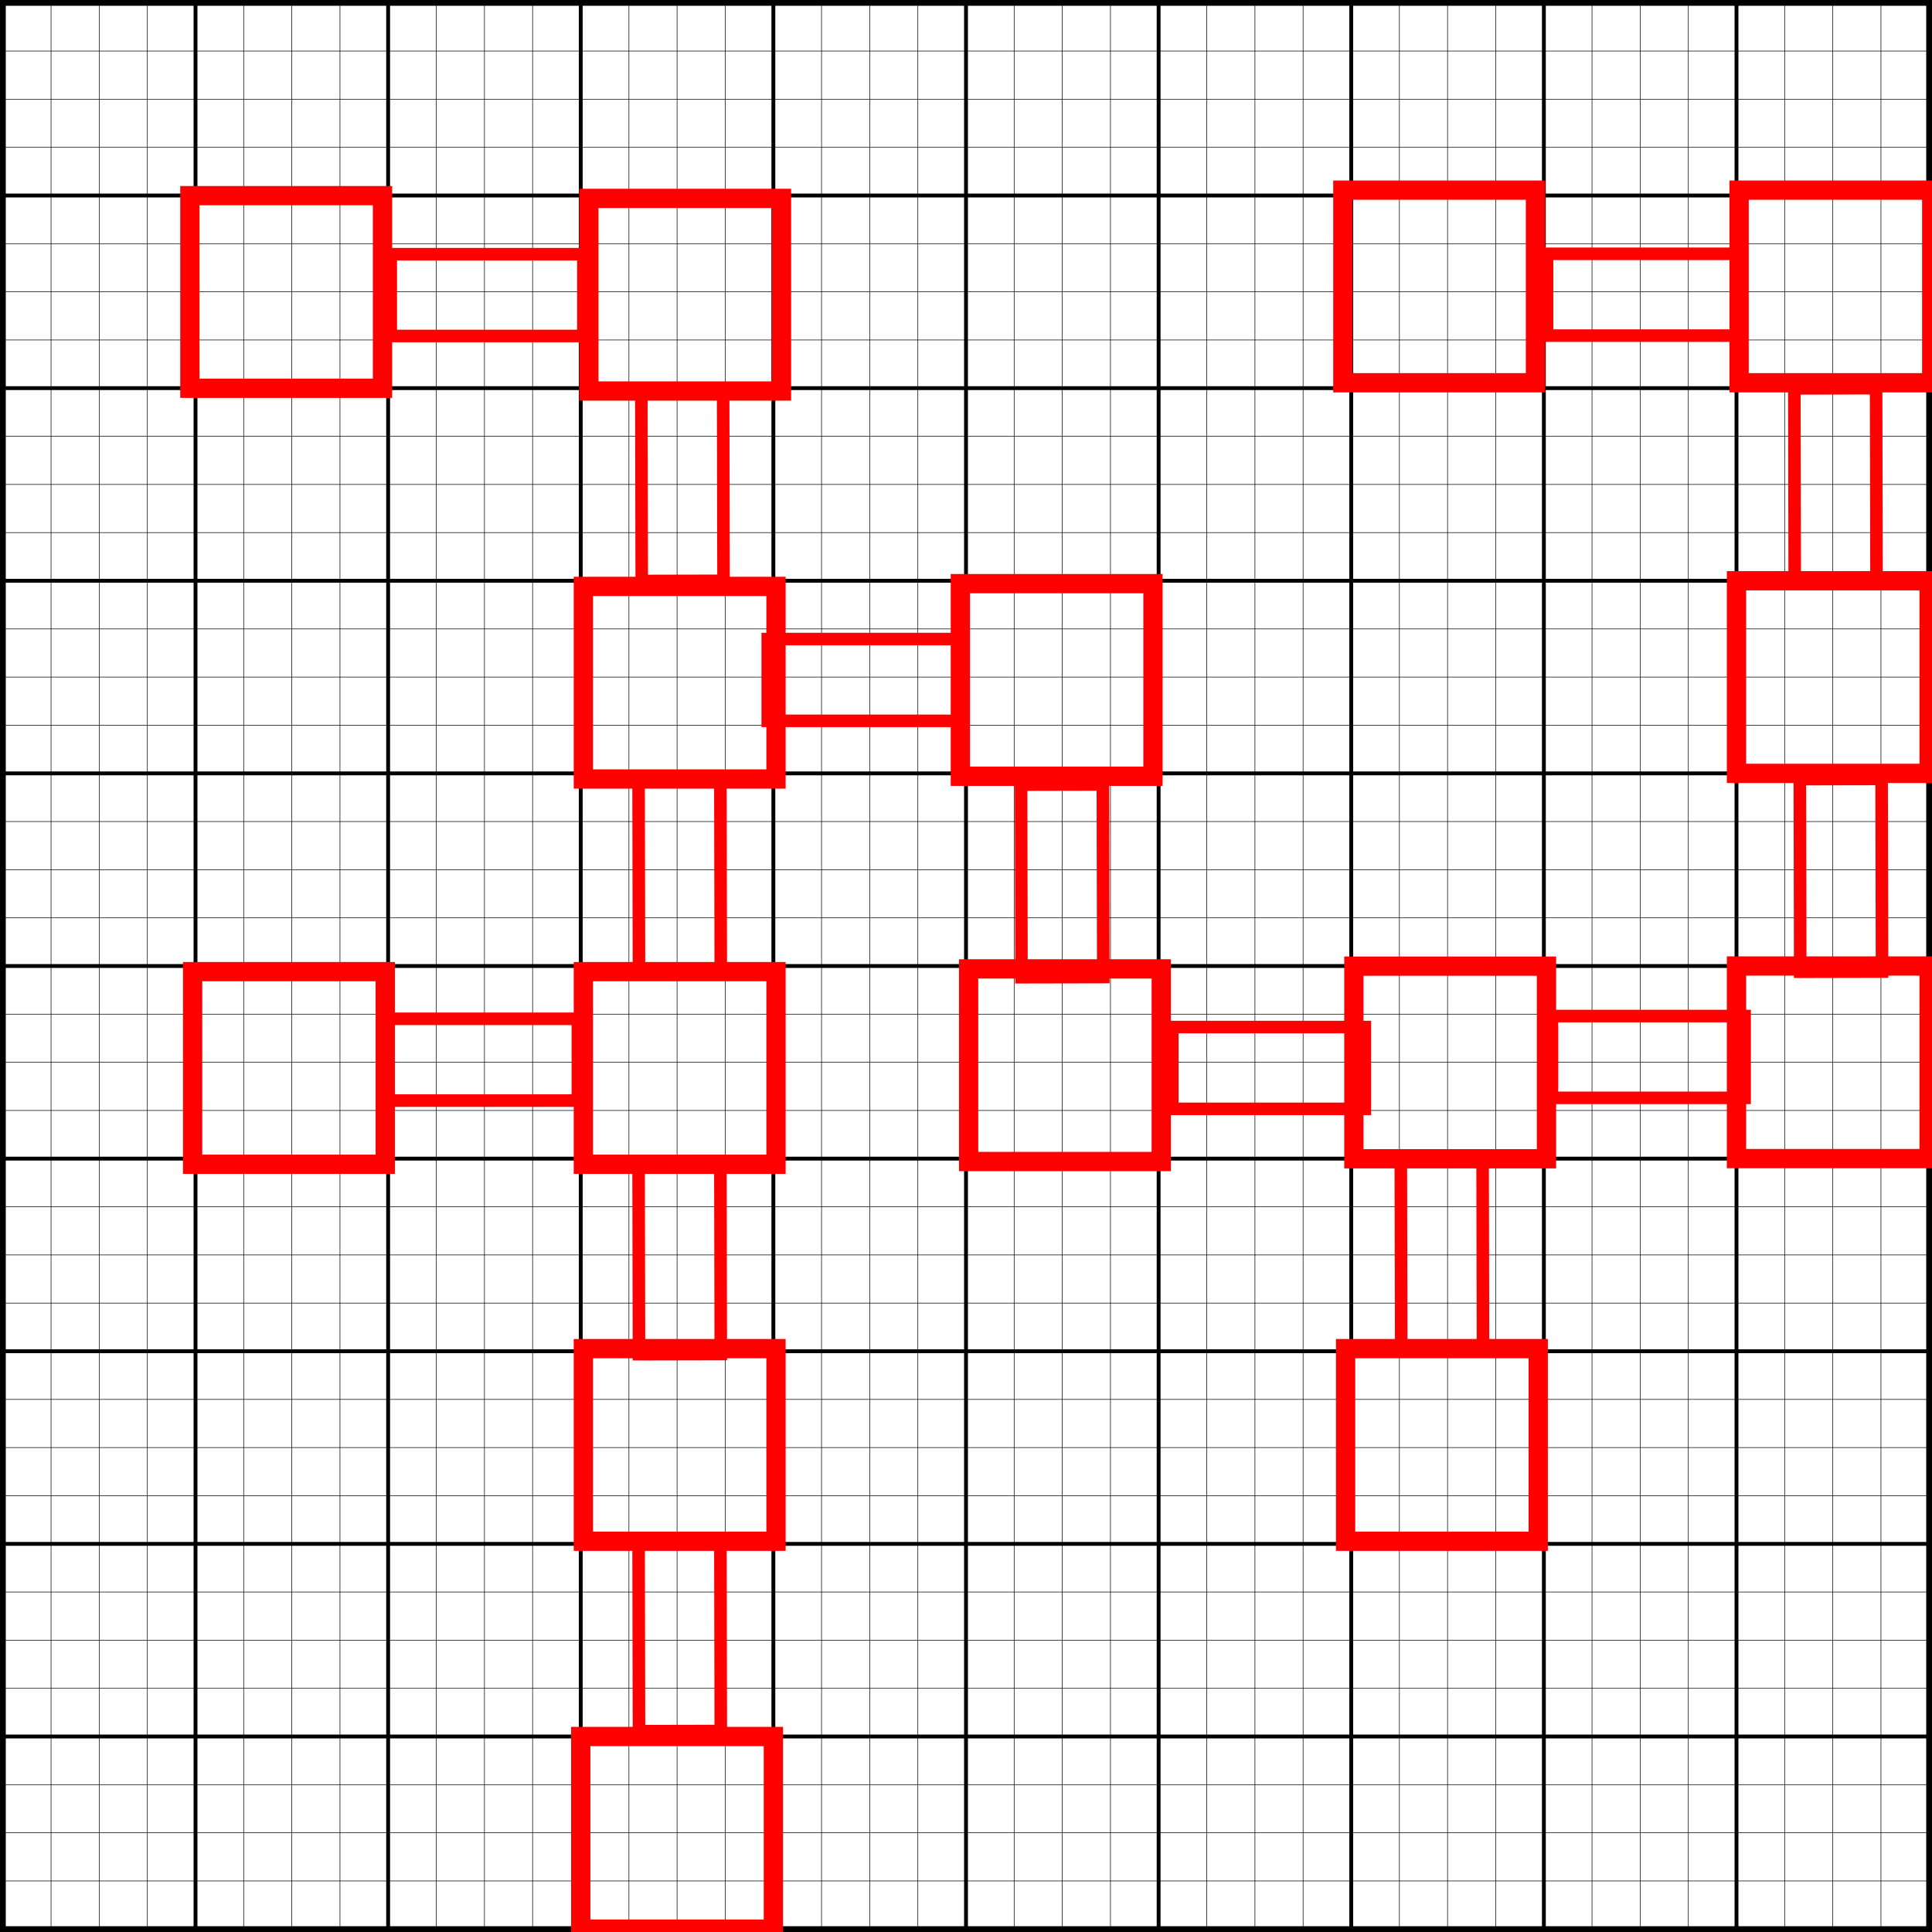 <?xml version="1.0" encoding="UTF-8" standalone="no"?>
<!-- Created with Inkscape (http://www.inkscape.org/) -->

<svg
   xmlns:dc="http://purl.org/dc/elements/1.1/"
   xmlns:cc="http://creativecommons.org/ns#"
   xmlns:rdf="http://www.w3.org/1999/02/22-rdf-syntax-ns#"
   xmlns:svg="http://www.w3.org/2000/svg"
   xmlns="http://www.w3.org/2000/svg"
   xmlns:sodipodi="http://sodipodi.sourceforge.net/DTD/sodipodi-0.dtd"
   xmlns:inkscape="http://www.inkscape.org/namespaces/inkscape"
   width="265.377mm"
   height="265.377mm"
   viewBox="0 0 265.377 265.377"
   version="1.1"
   id="svg1139"
   inkscape:version="0.92.4 (unknown)"
   sodipodi:docname="grid_map_spaced.svg"
   inkscape:export-filename="/home/wighawag/Documents/map_spaced.png"
   inkscape:export-xdpi="96"
   inkscape:export-ydpi="96">
  <defs
     id="defs1133" />
  <sodipodi:namedview
     id="base"
     pagecolor="#ffffff"
     bordercolor="#666666"
     borderopacity="1.0"
     inkscape:pageopacity="0.0"
     inkscape:pageshadow="2"
     inkscape:zoom="0.7"
     inkscape:cx="30.656724"
     inkscape:cy="548.69815"
     inkscape:document-units="mm"
     inkscape:current-layer="layer1"
     showgrid="false"
     fit-margin-top="0"
     fit-margin-left="0"
     fit-margin-right="0"
     fit-margin-bottom="0"
     inkscape:snap-global="false"
     inkscape:window-width="1920"
     inkscape:window-height="1017"
     inkscape:window-x="0"
     inkscape:window-y="30"
     inkscape:window-maximized="1" />
  <g
     inkscape:label="Layer 1"
     inkscape:groupmode="layer"
     id="layer1"
     transform="translate(21.564,-1.026)">
    <g
       id="g5690"
       inkscape:label="Grid_Polar:X10:Y10"
       transform="translate(-21.167,1.423)">
      <g
         id="g5542"
         inkscape:label="MajorXGridlines">
        <path
           inkscape:connector-curvature="0"
           id="path5524"
           inkscape:label="MajorXDiv1"
           style="fill:none;stroke:#000000;stroke-width:0.529"
           d="M 26.458,0 V 264.583" />
        <path
           inkscape:connector-curvature="0"
           id="path5526"
           inkscape:label="MajorXDiv2"
           style="fill:none;stroke:#000000;stroke-width:0.529"
           d="M 52.917,0 V 264.583" />
        <path
           inkscape:connector-curvature="0"
           id="path5528"
           inkscape:label="MajorXDiv3"
           style="fill:none;stroke:#000000;stroke-width:0.529"
           d="M 79.375,0 V 264.583" />
        <path
           inkscape:connector-curvature="0"
           id="path5530"
           inkscape:label="MajorXDiv4"
           style="fill:none;stroke:#000000;stroke-width:0.529"
           d="M 105.833,0 V 264.583" />
        <path
           inkscape:connector-curvature="0"
           id="path5532"
           inkscape:label="MajorXDiv5"
           style="fill:none;stroke:#000000;stroke-width:0.529"
           d="M 132.292,0 V 264.583" />
        <path
           inkscape:connector-curvature="0"
           id="path5534"
           inkscape:label="MajorXDiv6"
           style="fill:none;stroke:#000000;stroke-width:0.529"
           d="M 158.75,0 V 264.583" />
        <path
           inkscape:connector-curvature="0"
           id="path5536"
           inkscape:label="MajorXDiv7"
           style="fill:none;stroke:#000000;stroke-width:0.529"
           d="M 185.208,0 V 264.583" />
        <path
           inkscape:connector-curvature="0"
           id="path5538"
           inkscape:label="MajorXDiv8"
           style="fill:none;stroke:#000000;stroke-width:0.529"
           d="M 211.667,0 V 264.583" />
        <path
           inkscape:connector-curvature="0"
           id="path5540"
           inkscape:label="MajorXDiv9"
           style="fill:none;stroke:#000000;stroke-width:0.529"
           d="M 238.125,0 V 264.583" />
      </g>
      <g
         id="g5562"
         inkscape:label="MajorYGridlines">
        <path
           inkscape:connector-curvature="0"
           id="path5544"
           inkscape:label="MajorYDiv1"
           style="fill:none;stroke:#000000;stroke-width:0.529"
           d="M 0,26.458 H 264.583" />
        <path
           inkscape:connector-curvature="0"
           id="path5546"
           inkscape:label="MajorYDiv2"
           style="fill:none;stroke:#000000;stroke-width:0.529"
           d="M 0,52.917 H 264.583" />
        <path
           inkscape:connector-curvature="0"
           id="path5548"
           inkscape:label="MajorYDiv3"
           style="fill:none;stroke:#000000;stroke-width:0.529"
           d="M 0,79.375 H 264.583" />
        <path
           inkscape:connector-curvature="0"
           id="path5550"
           inkscape:label="MajorYDiv4"
           style="fill:none;stroke:#000000;stroke-width:0.529"
           d="M 0,105.833 H 264.583" />
        <path
           inkscape:connector-curvature="0"
           id="path5552"
           inkscape:label="MajorYDiv5"
           style="fill:none;stroke:#000000;stroke-width:0.529"
           d="M 0,132.292 H 264.583" />
        <path
           inkscape:connector-curvature="0"
           id="path5554"
           inkscape:label="MajorYDiv6"
           style="fill:none;stroke:#000000;stroke-width:0.529"
           d="M 0,158.75 H 264.583" />
        <path
           inkscape:connector-curvature="0"
           id="path5556"
           inkscape:label="MajorYDiv7"
           style="fill:none;stroke:#000000;stroke-width:0.529"
           d="M 0,185.208 H 264.583" />
        <path
           inkscape:connector-curvature="0"
           id="path5558"
           inkscape:label="MajorYDiv8"
           style="fill:none;stroke:#000000;stroke-width:0.529"
           d="M 0,211.667 H 264.583" />
        <path
           inkscape:connector-curvature="0"
           id="path5560"
           inkscape:label="MajorYDiv9"
           style="fill:none;stroke:#000000;stroke-width:0.529"
           d="M 0,238.125 H 264.583" />
      </g>
      <g
         id="g5624"
         inkscape:label="SubMinorXGridlines">
        <path
           inkscape:connector-curvature="0"
           id="path5564"
           inkscape:label="SubminorXDiv0:0:1"
           style="fill:none;stroke:#000000;stroke-width:0.079"
           d="M 6.615,0 V 264.583" />
        <path
           inkscape:connector-curvature="0"
           id="path5566"
           inkscape:label="SubminorXDiv0:0:2"
           style="fill:none;stroke:#000000;stroke-width:0.079"
           d="M 13.229,0 V 264.583" />
        <path
           inkscape:connector-curvature="0"
           id="path5568"
           inkscape:label="SubminorXDiv0:0:3"
           style="fill:none;stroke:#000000;stroke-width:0.079"
           d="M 19.844,0 V 264.583" />
        <path
           inkscape:connector-curvature="0"
           id="path5570"
           inkscape:label="SubminorXDiv1:0:1"
           style="fill:none;stroke:#000000;stroke-width:0.079"
           d="M 33.073,0 V 264.583" />
        <path
           inkscape:connector-curvature="0"
           id="path5572"
           inkscape:label="SubminorXDiv1:0:2"
           style="fill:none;stroke:#000000;stroke-width:0.079"
           d="M 39.688,0 V 264.583" />
        <path
           inkscape:connector-curvature="0"
           id="path5574"
           inkscape:label="SubminorXDiv1:0:3"
           style="fill:none;stroke:#000000;stroke-width:0.079"
           d="M 46.302,0 V 264.583" />
        <path
           inkscape:connector-curvature="0"
           id="path5576"
           inkscape:label="SubminorXDiv2:0:1"
           style="fill:none;stroke:#000000;stroke-width:0.079"
           d="M 59.531,0 V 264.583" />
        <path
           inkscape:connector-curvature="0"
           id="path5578"
           inkscape:label="SubminorXDiv2:0:2"
           style="fill:none;stroke:#000000;stroke-width:0.079"
           d="M 66.146,0 V 264.583" />
        <path
           inkscape:connector-curvature="0"
           id="path5580"
           inkscape:label="SubminorXDiv2:0:3"
           style="fill:none;stroke:#000000;stroke-width:0.079"
           d="M 72.76,0 V 264.583" />
        <path
           inkscape:connector-curvature="0"
           id="path5582"
           inkscape:label="SubminorXDiv3:0:1"
           style="fill:none;stroke:#000000;stroke-width:0.079"
           d="M 85.99,0 V 264.583" />
        <path
           inkscape:connector-curvature="0"
           id="path5584"
           inkscape:label="SubminorXDiv3:0:2"
           style="fill:none;stroke:#000000;stroke-width:0.079"
           d="M 92.604,0 V 264.583" />
        <path
           inkscape:connector-curvature="0"
           id="path5586"
           inkscape:label="SubminorXDiv3:0:3"
           style="fill:none;stroke:#000000;stroke-width:0.079"
           d="M 99.219,0 V 264.583" />
        <path
           inkscape:connector-curvature="0"
           id="path5588"
           inkscape:label="SubminorXDiv4:0:1"
           style="fill:none;stroke:#000000;stroke-width:0.079"
           d="M 112.448,0 V 264.583" />
        <path
           inkscape:connector-curvature="0"
           id="path5590"
           inkscape:label="SubminorXDiv4:0:2"
           style="fill:none;stroke:#000000;stroke-width:0.079"
           d="M 119.062,0 V 264.583" />
        <path
           inkscape:connector-curvature="0"
           id="path5592"
           inkscape:label="SubminorXDiv4:0:3"
           style="fill:none;stroke:#000000;stroke-width:0.079"
           d="M 125.677,0 V 264.583" />
        <path
           inkscape:connector-curvature="0"
           id="path5594"
           inkscape:label="SubminorXDiv5:0:1"
           style="fill:none;stroke:#000000;stroke-width:0.079"
           d="M 138.906,0 V 264.583" />
        <path
           inkscape:connector-curvature="0"
           id="path5596"
           inkscape:label="SubminorXDiv5:0:2"
           style="fill:none;stroke:#000000;stroke-width:0.079"
           d="M 145.521,0 V 264.583" />
        <path
           inkscape:connector-curvature="0"
           id="path5598"
           inkscape:label="SubminorXDiv5:0:3"
           style="fill:none;stroke:#000000;stroke-width:0.079"
           d="M 152.135,0 V 264.583" />
        <path
           inkscape:connector-curvature="0"
           id="path5600"
           inkscape:label="SubminorXDiv6:0:1"
           style="fill:none;stroke:#000000;stroke-width:0.079"
           d="M 165.365,0 V 264.583" />
        <path
           inkscape:connector-curvature="0"
           id="path5602"
           inkscape:label="SubminorXDiv6:0:2"
           style="fill:none;stroke:#000000;stroke-width:0.079"
           d="M 171.979,0 V 264.583" />
        <path
           inkscape:connector-curvature="0"
           id="path5604"
           inkscape:label="SubminorXDiv6:0:3"
           style="fill:none;stroke:#000000;stroke-width:0.079"
           d="M 178.594,0 V 264.583" />
        <path
           inkscape:connector-curvature="0"
           id="path5606"
           inkscape:label="SubminorXDiv7:0:1"
           style="fill:none;stroke:#000000;stroke-width:0.079"
           d="M 191.823,0 V 264.583" />
        <path
           inkscape:connector-curvature="0"
           id="path5608"
           inkscape:label="SubminorXDiv7:0:2"
           style="fill:none;stroke:#000000;stroke-width:0.079"
           d="M 198.438,0 V 264.583" />
        <path
           inkscape:connector-curvature="0"
           id="path5610"
           inkscape:label="SubminorXDiv7:0:3"
           style="fill:none;stroke:#000000;stroke-width:0.079"
           d="M 205.052,0 V 264.583" />
        <path
           inkscape:connector-curvature="0"
           id="path5612"
           inkscape:label="SubminorXDiv8:0:1"
           style="fill:none;stroke:#000000;stroke-width:0.079"
           d="M 218.281,0 V 264.583" />
        <path
           inkscape:connector-curvature="0"
           id="path5614"
           inkscape:label="SubminorXDiv8:0:2"
           style="fill:none;stroke:#000000;stroke-width:0.079"
           d="M 224.896,0 V 264.583" />
        <path
           inkscape:connector-curvature="0"
           id="path5616"
           inkscape:label="SubminorXDiv8:0:3"
           style="fill:none;stroke:#000000;stroke-width:0.079"
           d="M 231.51,0 V 264.583" />
        <path
           inkscape:connector-curvature="0"
           id="path5618"
           inkscape:label="SubminorXDiv9:0:1"
           style="fill:none;stroke:#000000;stroke-width:0.079"
           d="M 244.74,0 V 264.583" />
        <path
           inkscape:connector-curvature="0"
           id="path5620"
           inkscape:label="SubminorXDiv9:0:2"
           style="fill:none;stroke:#000000;stroke-width:0.079"
           d="M 251.354,0 V 264.583" />
        <path
           inkscape:connector-curvature="0"
           id="path5622"
           inkscape:label="SubminorXDiv9:0:3"
           style="fill:none;stroke:#000000;stroke-width:0.079"
           d="M 257.969,0 V 264.583" />
      </g>
      <g
         id="g5686"
         inkscape:label="SubMinorYGridlines">
        <path
           inkscape:connector-curvature="0"
           id="path5626"
           inkscape:label="SubminorXDiv0:0:1"
           style="fill:none;stroke:#000000;stroke-width:0.079"
           d="M 0,6.615 H 264.583" />
        <path
           inkscape:connector-curvature="0"
           id="path5628"
           inkscape:label="SubminorXDiv0:0:2"
           style="fill:none;stroke:#000000;stroke-width:0.079"
           d="M 0,13.229 H 264.583" />
        <path
           inkscape:connector-curvature="0"
           id="path5630"
           inkscape:label="SubminorXDiv0:0:3"
           style="fill:none;stroke:#000000;stroke-width:0.079"
           d="M 0,19.844 H 264.583" />
        <path
           inkscape:connector-curvature="0"
           id="path5632"
           inkscape:label="SubminorXDiv1:0:1"
           style="fill:none;stroke:#000000;stroke-width:0.079"
           d="M 0,33.073 H 264.583" />
        <path
           inkscape:connector-curvature="0"
           id="path5634"
           inkscape:label="SubminorXDiv1:0:2"
           style="fill:none;stroke:#000000;stroke-width:0.079"
           d="M 0,39.688 H 264.583" />
        <path
           inkscape:connector-curvature="0"
           id="path5636"
           inkscape:label="SubminorXDiv1:0:3"
           style="fill:none;stroke:#000000;stroke-width:0.079"
           d="M 0,46.302 H 264.583" />
        <path
           inkscape:connector-curvature="0"
           id="path5638"
           inkscape:label="SubminorXDiv2:0:1"
           style="fill:none;stroke:#000000;stroke-width:0.079"
           d="M 0,59.531 H 264.583" />
        <path
           inkscape:connector-curvature="0"
           id="path5640"
           inkscape:label="SubminorXDiv2:0:2"
           style="fill:none;stroke:#000000;stroke-width:0.079"
           d="M 0,66.146 H 264.583" />
        <path
           inkscape:connector-curvature="0"
           id="path5642"
           inkscape:label="SubminorXDiv2:0:3"
           style="fill:none;stroke:#000000;stroke-width:0.079"
           d="M 0,72.76 H 264.583" />
        <path
           inkscape:connector-curvature="0"
           id="path5644"
           inkscape:label="SubminorXDiv3:0:1"
           style="fill:none;stroke:#000000;stroke-width:0.079"
           d="M 0,85.99 H 264.583" />
        <path
           inkscape:connector-curvature="0"
           id="path5646"
           inkscape:label="SubminorXDiv3:0:2"
           style="fill:none;stroke:#000000;stroke-width:0.079"
           d="M 0,92.604 H 264.583" />
        <path
           inkscape:connector-curvature="0"
           id="path5648"
           inkscape:label="SubminorXDiv3:0:3"
           style="fill:none;stroke:#000000;stroke-width:0.079"
           d="M 0,99.219 H 264.583" />
        <path
           inkscape:connector-curvature="0"
           id="path5650"
           inkscape:label="SubminorXDiv4:0:1"
           style="fill:none;stroke:#000000;stroke-width:0.079"
           d="M 0,112.448 H 264.583" />
        <path
           inkscape:connector-curvature="0"
           id="path5652"
           inkscape:label="SubminorXDiv4:0:2"
           style="fill:none;stroke:#000000;stroke-width:0.079"
           d="M 0,119.062 H 264.583" />
        <path
           inkscape:connector-curvature="0"
           id="path5654"
           inkscape:label="SubminorXDiv4:0:3"
           style="fill:none;stroke:#000000;stroke-width:0.079"
           d="M 0,125.677 H 264.583" />
        <path
           inkscape:connector-curvature="0"
           id="path5656"
           inkscape:label="SubminorXDiv5:0:1"
           style="fill:none;stroke:#000000;stroke-width:0.079"
           d="M 0,138.906 H 264.583" />
        <path
           inkscape:connector-curvature="0"
           id="path5658"
           inkscape:label="SubminorXDiv5:0:2"
           style="fill:none;stroke:#000000;stroke-width:0.079"
           d="M 0,145.521 H 264.583" />
        <path
           inkscape:connector-curvature="0"
           id="path5660"
           inkscape:label="SubminorXDiv5:0:3"
           style="fill:none;stroke:#000000;stroke-width:0.079"
           d="M 0,152.135 H 264.583" />
        <path
           inkscape:connector-curvature="0"
           id="path5662"
           inkscape:label="SubminorXDiv6:0:1"
           style="fill:none;stroke:#000000;stroke-width:0.079"
           d="M 0,165.365 H 264.583" />
        <path
           inkscape:connector-curvature="0"
           id="path5664"
           inkscape:label="SubminorXDiv6:0:2"
           style="fill:none;stroke:#000000;stroke-width:0.079"
           d="M 0,171.979 H 264.583" />
        <path
           inkscape:connector-curvature="0"
           id="path5666"
           inkscape:label="SubminorXDiv6:0:3"
           style="fill:none;stroke:#000000;stroke-width:0.079"
           d="M 0,178.594 H 264.583" />
        <path
           inkscape:connector-curvature="0"
           id="path5668"
           inkscape:label="SubminorXDiv7:0:1"
           style="fill:none;stroke:#000000;stroke-width:0.079"
           d="M 0,191.823 H 264.583" />
        <path
           inkscape:connector-curvature="0"
           id="path5670"
           inkscape:label="SubminorXDiv7:0:2"
           style="fill:none;stroke:#000000;stroke-width:0.079"
           d="M 0,198.438 H 264.583" />
        <path
           inkscape:connector-curvature="0"
           id="path5672"
           inkscape:label="SubminorXDiv7:0:3"
           style="fill:none;stroke:#000000;stroke-width:0.079"
           d="M 0,205.052 H 264.583" />
        <path
           inkscape:connector-curvature="0"
           id="path5674"
           inkscape:label="SubminorXDiv8:0:1"
           style="fill:none;stroke:#000000;stroke-width:0.079"
           d="M 0,218.281 H 264.583" />
        <path
           inkscape:connector-curvature="0"
           id="path5676"
           inkscape:label="SubminorXDiv8:0:2"
           style="fill:none;stroke:#000000;stroke-width:0.079"
           d="M 0,224.896 H 264.583" />
        <path
           inkscape:connector-curvature="0"
           id="path5678"
           inkscape:label="SubminorXDiv8:0:3"
           style="fill:none;stroke:#000000;stroke-width:0.079"
           d="M 0,231.51 H 264.583" />
        <path
           inkscape:connector-curvature="0"
           id="path5680"
           inkscape:label="SubminorXDiv9:0:1"
           style="fill:none;stroke:#000000;stroke-width:0.079"
           d="M 0,244.74 H 264.583" />
        <path
           inkscape:connector-curvature="0"
           id="path5682"
           inkscape:label="SubminorXDiv9:0:2"
           style="fill:none;stroke:#000000;stroke-width:0.079"
           d="M 0,251.354 H 264.583" />
        <path
           inkscape:connector-curvature="0"
           id="path5684"
           inkscape:label="SubminorXDiv9:0:3"
           style="fill:none;stroke:#000000;stroke-width:0.079"
           d="M 0,257.969 H 264.583" />
      </g>
      <rect
         id="rect5688"
         inkscape:label="Border"
         y="0"
         x="0"
         width="264.583"
         style="fill:none;stroke:#000000;stroke-width:0.794"
         height="264.583" />
    </g>
    <rect
       id="rect6552"
       width="26.458"
       height="26.458"
       x="4.517"
       y="27.9"
       style="fill:none;stroke:#ff0000;stroke-width:2.646;stroke-miterlimit:4;stroke-dasharray:none;stroke-opacity:1" />
    <rect
       id="rect6552-3"
       width="26.458"
       height="26.458"
       x="59.323"
       y="28.278"
       style="fill:none;stroke:#ff0000;stroke-width:2.646;stroke-miterlimit:4;stroke-dasharray:none;stroke-opacity:1" />
    <rect
       id="rect6552-6"
       width="26.458"
       height="26.458"
       x="58.567"
       y="81.572"
       style="fill:none;stroke:#ff0000;stroke-width:2.646;stroke-miterlimit:4;stroke-dasharray:none;stroke-opacity:1" />
    <rect
       id="rect6552-7"
       width="26.458"
       height="26.458"
       x="111.484"
       y="134.111"
       style="fill:none;stroke:#ff0000;stroke-width:2.646;stroke-miterlimit:4;stroke-dasharray:none;stroke-opacity:1" />
    <rect
       id="rect6552-5"
       width="26.458"
       height="26.458"
       x="110.35"
       y="81.195"
       style="fill:none;stroke:#ff0000;stroke-width:2.646;stroke-miterlimit:4;stroke-dasharray:none;stroke-opacity:1" />
    <rect
       id="rect6552-35"
       width="26.458"
       height="26.458"
       x="58.567"
       y="134.489"
       style="fill:none;stroke:#ff0000;stroke-width:2.646;stroke-miterlimit:4;stroke-dasharray:none;stroke-opacity:1" />
    <rect
       id="rect6552-62"
       width="26.458"
       height="26.458"
       x="4.895"
       y="134.489"
       style="fill:none;stroke:#ff0000;stroke-width:2.646;stroke-miterlimit:4;stroke-dasharray:none;stroke-opacity:1" />
    <rect
       id="rect6552-9"
       width="26.458"
       height="26.458"
       x="58.567"
       y="186.272"
       style="fill:none;stroke:#ff0000;stroke-width:2.646;stroke-miterlimit:4;stroke-dasharray:none;stroke-opacity:1" />
    <rect
       id="rect6552-1"
       width="26.458"
       height="26.458"
       x="58.208"
       y="239.548"
       style="fill:none;stroke:#ff0000;stroke-width:2.646;stroke-miterlimit:4;stroke-dasharray:none;stroke-opacity:1" />
    <rect
       id="rect6552-2"
       width="26.458"
       height="26.458"
       x="164.401"
       y="133.733"
       style="fill:none;stroke:#ff0000;stroke-width:2.646;stroke-miterlimit:4;stroke-dasharray:none;stroke-opacity:1" />
    <rect
       id="rect6552-70"
       width="26.458"
       height="26.458"
       x="216.958"
       y="133.714"
       style="fill:none;stroke:#ff0000;stroke-width:2.646;stroke-miterlimit:4;stroke-dasharray:none;stroke-opacity:1" />
    <rect
       id="rect6552-93"
       width="26.458"
       height="26.458"
       x="216.958"
       y="80.798"
       style="fill:none;stroke:#ff0000;stroke-width:2.646;stroke-miterlimit:4;stroke-dasharray:none;stroke-opacity:1" />
    <rect
       id="rect6552-60"
       width="26.458"
       height="26.458"
       x="217.317"
       y="27.144"
       style="fill:none;stroke:#ff0000;stroke-width:2.646;stroke-miterlimit:4;stroke-dasharray:none;stroke-opacity:1" />
    <rect
       id="rect6552-626"
       width="26.458"
       height="26.458"
       x="162.889"
       y="27.144"
       style="fill:none;stroke:#ff0000;stroke-width:2.646;stroke-miterlimit:4;stroke-dasharray:none;stroke-opacity:1" />
    <rect
       id="rect6552-18"
       width="26.458"
       height="26.458"
       x="163.267"
       y="186.272"
       style="fill:none;stroke:#ff0000;stroke-width:2.646;stroke-miterlimit:4;stroke-dasharray:none;stroke-opacity:1" />
    <rect
       id="rect6552-79"
       width="26.458"
       height="11.235"
       x="32.109"
       y="35.942"
       style="fill:none;stroke:#ff0000;stroke-width:1.724;stroke-miterlimit:4;stroke-dasharray:none;stroke-opacity:1" />
    <rect
       id="rect6552-79-2"
       width="26.458"
       height="11.235"
       x="83.892"
       y="88.806"
       style="fill:none;stroke:#ff0000;stroke-width:1.724;stroke-miterlimit:4;stroke-dasharray:none;stroke-opacity:1" />
    <rect
       id="rect6552-79-7"
       width="26.458"
       height="11.235"
       x="31.353"
       y="140.967"
       style="fill:none;stroke:#ff0000;stroke-width:1.724;stroke-miterlimit:4;stroke-dasharray:none;stroke-opacity:1" />
    <rect
       id="rect6552-79-5"
       width="26.458"
       height="11.235"
       x="139.454"
       y="142.101"
       style="fill:none;stroke:#ff0000;stroke-width:1.724;stroke-miterlimit:4;stroke-dasharray:none;stroke-opacity:1" />
    <rect
       id="rect6552-79-9"
       width="26.458"
       height="11.235"
       x="191.615"
       y="140.589"
       style="fill:none;stroke:#ff0000;stroke-width:1.724;stroke-miterlimit:4;stroke-dasharray:none;stroke-opacity:1" />
    <rect
       id="rect6552-79-22"
       width="26.458"
       height="11.235"
       x="190.935"
       y="35.89"
       style="fill:none;stroke:#ff0000;stroke-width:1.724;stroke-miterlimit:4;stroke-dasharray:none;stroke-opacity:1" />
    <rect
       id="rect6552-79-3"
       width="26.458"
       height="11.235"
       x="108.563"
       y="-77.152"
       style="fill:none;stroke:#ff0000;stroke-width:1.724;stroke-miterlimit:4;stroke-dasharray:none;stroke-opacity:1"
       transform="rotate(89.877)" />
    <rect
       id="rect6552-79-3-8"
       width="26.458"
       height="11.235"
       x="109.054"
       y="-129.69"
       style="fill:none;stroke:#ff0000;stroke-width:1.724;stroke-miterlimit:4;stroke-dasharray:none;stroke-opacity:1"
       transform="rotate(89.877)" />
    <rect
       id="rect6552-79-3-9"
       width="26.458"
       height="11.235"
       x="54.513"
       y="-77.646"
       style="fill:none;stroke:#ff0000;stroke-width:1.724;stroke-miterlimit:4;stroke-dasharray:none;stroke-opacity:1"
       transform="rotate(89.877)" />
    <rect
       id="rect6552-79-3-7"
       width="26.458"
       height="11.235"
       x="160.723"
       y="-77.04"
       style="fill:none;stroke:#ff0000;stroke-width:1.724;stroke-miterlimit:4;stroke-dasharray:none;stroke-opacity:1"
       transform="rotate(89.877)" />
    <rect
       id="rect6552-79-3-3"
       width="26.458"
       height="11.235"
       x="212.506"
       y="-76.929"
       style="fill:none;stroke:#ff0000;stroke-width:1.724;stroke-miterlimit:4;stroke-dasharray:none;stroke-opacity:1"
       transform="rotate(89.877)" />
    <rect
       id="rect6552-79-3-6"
       width="26.458"
       height="11.235"
       x="160.57"
       y="-181.74"
       style="fill:none;stroke:#ff0000;stroke-width:1.724;stroke-miterlimit:4;stroke-dasharray:none;stroke-opacity:1"
       transform="rotate(89.877)" />
    <rect
       id="rect6552-79-3-1"
       width="26.458"
       height="11.235"
       x="108.528"
       y="-236.659"
       style="fill:none;stroke:#ff0000;stroke-width:1.724;stroke-miterlimit:4;stroke-dasharray:none;stroke-opacity:1"
       transform="rotate(89.877)" />
    <rect
       id="rect6552-79-3-2"
       width="26.458"
       height="11.235"
       x="54.853"
       y="-236.018"
       style="fill:none;stroke:#ff0000;stroke-width:1.724;stroke-miterlimit:4;stroke-dasharray:none;stroke-opacity:1"
       transform="rotate(89.877)" />
  </g>
</svg>
